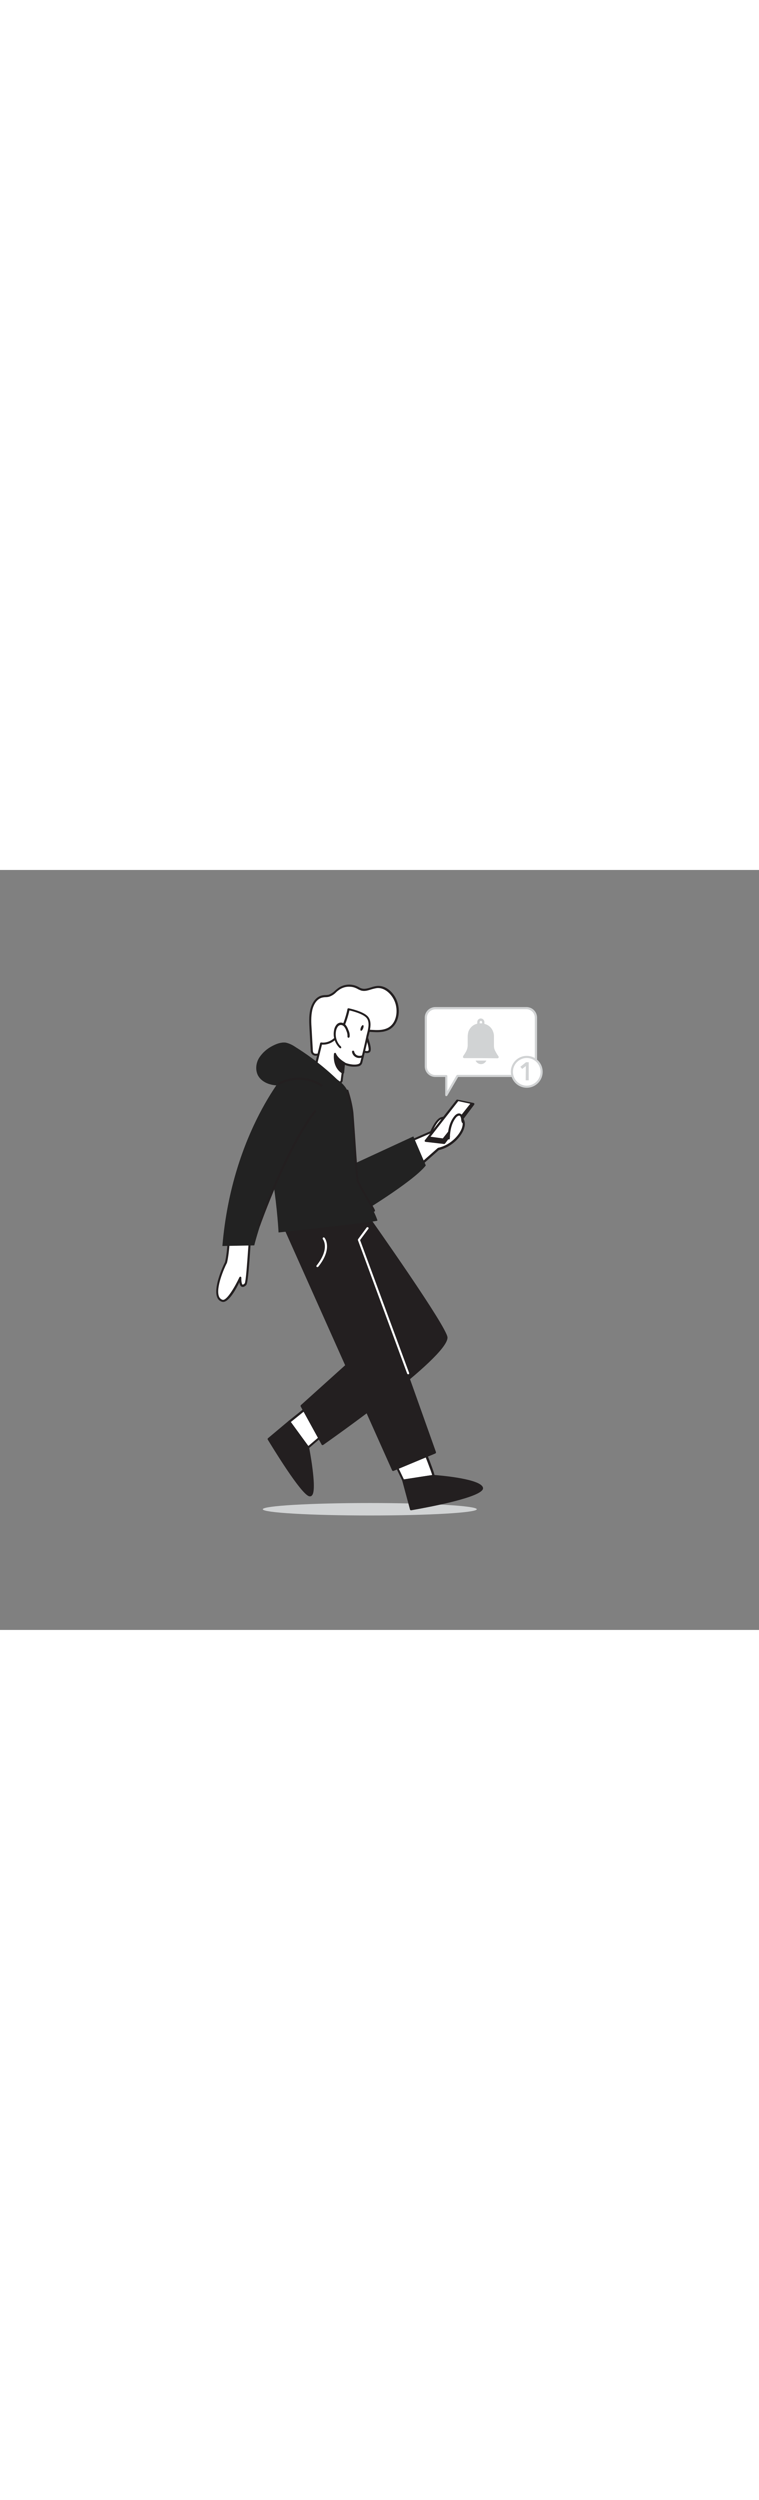 <svg version="1.1" id="Layer_1" xmlns="http://www.w3.org/2000/svg" xmlns:xlink="http://www.w3.org/1999/xlink" x="0px" y="0px" viewBox="0 0 500 500" style="width: 152px;" xml:space="preserve" data-imageid="notification-69" imageName="Notification" class="illustrations_image">
<rect x="0" y="0" width="500" height="500" fill="#808080" stroke="none"/>
<style type="text/css">
	.st0_notification-69{fill:#D1D3D4;}
	.st1_notification-69{fill:#FFFFFF;}
	.st2_notification-69{fill:#231F20;}
	.st3_notification-69{fill:#68E1FD;}
</style>
<ellipse id="Shadow_notification-69" class="st0_notification-69" cx="243.6" cy="420.6" rx="70.5" ry="4.1"/>
<g id="Character_notification-69">
	<path class="st1_notification-69" d="M165,242.4c-0.4,0.5-1.7,28.6-3.1,30.1c-3.9,3.9-3.4-4.2-3.4-4.2s-7.5,16.4-11.9,15.1&#10;&#9;&#9;c-8-2.3,0.3-21.2,2.3-25.1c1.9-7.5,2.2-22.5,2.2-22.5"/>
	<path class="st2_notification-69" d="M147,284.2c-0.2,0-0.4,0-0.7-0.1c-1.5-0.4-2.7-1.5-3.2-2.9c-2.6-6.1,3.3-19.7,5.1-23.1&#10;&#9;&#9;c1.9-7.4,2.1-22.1,2.1-22.2c0-0.4,0.3-0.7,0.7-0.7c0.4,0,0.7,0.3,0.7,0.7c0,0.6-0.3,15.2-2.2,22.7l-0.1,0.1c-1.6,3-7.5,16.4-5.1,22&#10;&#9;&#9;c0.4,1,1.3,1.8,2.3,2.1c2.6,0.8,8-8.2,11.1-14.8c0.1-0.3,0.5-0.5,0.8-0.4c0.3,0.1,0.5,0.4,0.5,0.7c-0.1,1.9,0.2,4.2,0.8,4.5&#10;&#9;&#9;c0.2,0.1,0.7-0.1,1.4-0.8c0.8-1.2,1.7-14.5,2.2-21.6c0.6-8,0.6-8.1,0.8-8.4c0.2-0.3,0.7-0.4,1-0.1c0,0,0,0,0,0&#10;&#9;&#9;c0.2,0.2,0.3,0.5,0.2,0.8c-0.1,0.6-0.4,4.1-0.6,7.8c-1,14.6-1.7,21.6-2.6,22.6c-1.1,1.1-2.1,1.5-3,1.1s-1.4-1.7-1.5-3&#10;&#9;&#9;C155.5,275.9,150.8,284.2,147,284.2z"/>
	<path class="st1_notification-69" d="M267.2,179.6l16.8-7.3c0,0,3.4-8.1,6.7-9.1s12-1.6,12-1.6c2.2,1.6,3.3,4.4,2.6,7.1c-1,4.9-7.5,12.8-16.6,14.8&#10;&#9;&#9;l-16.5,14.6"/>
	<path class="st2_notification-69" d="M272.1,198.8c-0.2,0-0.4-0.1-0.5-0.2c-0.3-0.3-0.2-0.7,0.1-1l16.6-14.6c0.1-0.1,0.2-0.1,0.3-0.2&#10;&#9;&#9;c8.9-1.9,15.1-9.6,16-14.2c0.6-2.3-0.2-4.8-2.1-6.2c-1.4,0.1-8.7,0.7-11.6,1.5c-2.5,0.7-5.4,6.5-6.2,8.7c-0.1,0.2-0.2,0.3-0.4,0.4&#10;&#9;&#9;l-16.8,7.3c-0.3,0.2-0.8,0-0.9-0.3c-0.2-0.3,0-0.8,0.3-0.9c0,0,0.1,0,0.1,0l16.5-7.2c0.7-1.6,3.7-8.2,7-9.2s11.8-1.6,12.2-1.6&#10;&#9;&#9;c0.1,0,0.3,0,0.4,0.1c2.5,1.7,3.7,4.9,2.9,7.8c-1,5.1-7.4,13.1-16.9,15.3l-16.4,14.5C272.4,198.7,272.3,198.8,272.1,198.8z"/>
	<polygon class="st2_notification-69" points="301.3,151.6 280.5,178.2 292.6,179.6 311.9,153.8 &#9;"/>
	<path class="st2_notification-69" d="M292.6,180.3L292.6,180.3l-12.2-1.4c-0.3,0-0.5-0.2-0.6-0.4c-0.1-0.2-0.1-0.5,0.1-0.7l20.8-26.5&#10;&#9;&#9;c0.2-0.2,0.4-0.3,0.7-0.2l10.6,2.2c0.4,0.1,0.6,0.5,0.5,0.8c0,0.1-0.1,0.2-0.1,0.3L293.2,180C293,180.2,292.8,180.3,292.6,180.3z&#10;&#9;&#9; M281.8,177.6l10.5,1.2l18.4-24.6l-9.1-1.9L281.8,177.6z"/>
	<polygon class="st1_notification-69" points="301.9,152.1 283.6,175.5 291.7,176.6 309.8,153.8 &#9;"/>
	<path class="st3_notification-69 targetColor" d="M280.5,194.4l-8.2-19.1l-41.4,19.1l4.1,33C235,227.4,272.2,205.2,280.5,194.4z" style="fill: rgb(34, 34, 34);"/>
	<path class="st1_notification-69" d="M277.5,377c0,0,8.8,21.7,8,21.7s-19.8,3-19.8,3s-8.6-17.8-8.5-18.2S277.5,377,277.5,377z"/>
	<path class="st2_notification-69" d="M265.7,402.4c-0.3,0-0.5-0.2-0.6-0.4c-8.8-18.1-8.6-18.5-8.4-18.9s0.3-0.6,20.6-6.9c0.3-0.1,0.7,0.1,0.9,0.4&#10;&#9;&#9;c8.7,21.4,8.2,22,8,22.4c-0.1,0.2-0.4,0.3-0.6,0.3c-0.8,0-12.2,1.8-19.7,3L265.7,402.4z M258.1,383.9c0.9,2.2,5.1,11.1,8,17.1&#10;&#9;&#9;c3.6-0.6,15.5-2.5,18.6-2.9c-0.7-2.6-4.8-13.2-7.7-20.2C270.4,379.9,260.4,383,258.1,383.9z"/>
	<path class="st2_notification-69" d="M285.5,398.7c0,0,31.2,2.3,32.1,8s-46.8,13.9-46.8,13.9l-5.1-18.9L285.5,398.7z"/>
	<path class="st2_notification-69" d="M270.8,421.3c-0.3,0-0.6-0.2-0.7-0.5l-5.1-18.9c-0.1-0.2,0-0.4,0.1-0.6c0.1-0.2,0.3-0.3,0.5-0.3l19.8-3&#10;&#9;&#9;c0,0,0.1,0,0.1,0c5.3,0.4,31.9,2.7,32.7,8.6S282.2,419.3,270.8,421.3L270.8,421.3z M266.6,402.3l4.8,17.5c22.4-3.9,46-9.9,45.5-13&#10;&#9;&#9;c-0.3-2-9.1-5.8-31.4-7.4L266.6,402.3z"/>
	<polygon class="st1_notification-69" points="212,372.3 203,380 190.6,363.1 203.7,352.5 &#9;"/>
	<path class="st2_notification-69" d="M203,380.7L203,380.7c-0.3,0-0.5-0.1-0.6-0.3l-12.4-16.9c-0.2-0.3-0.2-0.7,0.1-1c0,0,0,0,0,0l13.1-10.5&#10;&#9;&#9;c0.2-0.1,0.4-0.2,0.6-0.1c0.2,0.1,0.4,0.2,0.5,0.4l8.3,19.7c0.1,0.3,0,0.6-0.2,0.8l-9,7.7C203.4,380.6,203.2,380.7,203,380.7z&#10;&#9;&#9; M191.6,363.2l11.5,15.8l8.1-6.9l-7.8-18.4L191.6,363.2z"/>
	<path class="st2_notification-69" d="M203,380c0,0,6.3,32.5,0.9,31.4s-26.9-37-26.9-37l13.6-11.4L203,380z"/>
	<path class="st2_notification-69" d="M204.2,412.1c-0.1,0-0.3,0-0.4,0c-5.5-1.1-25.1-33.6-27.4-37.3c-0.2-0.3-0.1-0.7,0.1-0.9l13.6-11.4&#10;&#9;&#9;c0.1-0.1,0.3-0.2,0.5-0.2c0.2,0,0.4,0.1,0.5,0.3l12.4,16.9c0.1,0.1,0.1,0.2,0.1,0.3c0,0.1,1.4,7,2.3,14.4&#10;&#9;&#9;c1.9,15.1,0.1,16.8-0.5,17.4C205.1,412,204.7,412.1,204.2,412.1z M178,374.6c8.6,14.3,22.5,35.4,26.1,36.1c0.1,0,0.3,0,0.4-0.1&#10;&#9;&#9;c2.3-2.2-0.1-19.7-2.1-30.3l-11.8-16.2L178,374.6z"/>
	<path class="st2_notification-69" d="M240.2,225c0,0,53.8,75.8,53.9,82.6c0.2,13.2-81.6,70.1-81.6,70.1l-13.8-25.1l50.2-45.2l-47.1-85.7L240.2,225z&#10;&#9;&#9;"/>
	<path class="st2_notification-69" d="M212.5,378.4h-0.2c-0.2,0-0.4-0.2-0.4-0.3L198.1,353c-0.2-0.3-0.1-0.6,0.1-0.9l49.8-44.8L201.1,222&#10;&#9;&#9;c-0.1-0.2-0.1-0.5,0-0.7c0.1-0.2,0.4-0.3,0.6-0.3l38.5,3.3c0.2,0,0.4,0.1,0.5,0.3c5.5,7.8,53.9,76.2,54.1,83&#10;&#9;&#9;c0.2,13.4-78.6,68.3-81.9,70.7C212.8,378.3,212.6,378.4,212.5,378.4z M199.6,352.7l13.2,23.9c3.6-2.5,22-15.5,40.2-29.6&#10;&#9;&#9;c35.3-27.4,40.5-36.5,40.4-39.4c-0.1-5.4-38.5-60.7-53.6-82l-36.8-3.1l46.5,84.6c0.2,0.3,0.1,0.6-0.1,0.9L199.6,352.7z"/>
	<polygon class="st2_notification-69" points="186.7,233.3 258.9,394.7 286.5,383.2 230,224.7 &#9;"/>
	<path class="st2_notification-69" d="M258.9,395.4c-0.3,0-0.5-0.2-0.6-0.4l-72.2-161.4c-0.2-0.3-0.1-0.7,0.3-0.9c0.1,0,0.1-0.1,0.2-0.1l43.3-8.6&#10;&#9;&#9;c0.3-0.1,0.7,0.1,0.8,0.4L287.2,383c0.1,0.4-0.1,0.7-0.4,0.9l-27.6,11.5C259.1,395.4,259,395.4,258.9,395.4z M187.7,233.8l71.6,160&#10;&#9;&#9;l26.4-11l-56.1-157.3L187.7,233.8z"/>
	<path class="st1_notification-69" d="M268.9,331.8c-0.3,0-0.6-0.2-0.7-0.5l-32.4-87.7c-0.1-0.2,0-0.5,0.1-0.7l5.6-7.6c0.2-0.3,0.6-0.4,1-0.2&#10;&#9;&#9;c0.3,0.2,0.4,0.6,0.2,1c0,0,0,0.1-0.1,0.1l-5.4,7.3l32.3,87.4c0.1,0.4,0,0.8-0.4,0.9C269.1,331.8,269,331.8,268.9,331.8z"/>
	<path class="st1_notification-69" d="M208.6,121.5c-1.6,0.1-3-0.5-3.2-2.7l-0.8-14.1c-0.2-4.2-0.5-8.6,0.4-12.7c0.9-4,3.4-8.1,7.5-8.9&#10;&#9;&#9;c1.4-0.3,2.8-0.1,4.1-0.4c2.6-0.7,4.3-3,6.5-4.5c3.5-2.4,8-2.8,11.9-1c1,0.6,2,1,3.1,1.4c3.4,1,6.8-1.4,10.3-1.7&#10;&#9;&#9;c5.3-0.5,10,3.8,12.1,8.7c2.9,6.6,1.6,15.7-4.8,18.9c-5.1,2.5-10.4,1-15.6,1.2c-5.5,0.2-8,4.4-12,7.6c-3.8,3.1-8.3,5.2-13.2,6.1&#10;&#9;&#9;c-1.8,0.3-2.4,1.1-4,1.6C210.1,121.3,209.3,121.4,208.6,121.5z"/>
	<path class="st2_notification-69" d="M208.3,122.2c-1.8,0.2-3.4-1.1-3.6-2.9c0-0.1,0-0.3,0-0.4l-0.8-14.1c-0.2-4.2-0.5-8.6,0.5-12.9&#10;&#9;&#9;c0.9-4,3.5-8.6,8-9.4c0.7-0.1,1.3-0.2,2-0.2c0.7,0,1.4-0.1,2.1-0.2c1.6-0.6,3-1.5,4.2-2.7c0.7-0.6,1.4-1.2,2.1-1.7&#10;&#9;&#9;c3.7-2.6,8.5-3,12.6-1.1c0.3,0.2,0.7,0.3,1,0.5c0.6,0.4,1.3,0.7,2,0.9c1.9,0.5,3.8-0.1,5.9-0.7c1.3-0.5,2.7-0.8,4.1-1&#10;&#9;&#9;c5.8-0.5,10.7,4.2,12.8,9.1c3,6.8,1.7,16.4-5.1,19.8c-3.7,1.8-7.5,1.6-11.2,1.4c-1.6-0.1-3.1-0.2-4.7-0.1c-3.8,0.2-6,2.3-8.6,4.7&#10;&#9;&#9;c-0.9,0.9-1.9,1.8-3,2.7c-3.9,3.2-8.5,5.3-13.5,6.2c-0.7,0.1-1.5,0.4-2.1,0.8c-0.6,0.3-1.1,0.6-1.8,0.8c-0.8,0.3-1.6,0.4-2.5,0.5&#10;&#9;&#9;L208.3,122.2z M229.9,76.8c-2.3,0-4.5,0.7-6.4,2c-0.7,0.5-1.4,1-2,1.6c-1.3,1.4-2.9,2.4-4.7,3c-0.8,0.2-1.6,0.3-2.4,0.3&#10;&#9;&#9;c-0.6,0-1.2,0.1-1.8,0.2c-3.9,0.7-6.1,4.8-6.9,8.4c-0.9,4.1-0.7,8.4-0.4,12.5l0.8,14.1c0.1,1.5,0.8,2.1,2.4,2l0,0&#10;&#9;&#9;c1.3-0.1,2.5-0.5,3.7-1.1c0.8-0.5,1.6-0.8,2.5-1c4.7-0.9,9.1-3,12.8-6c1-0.8,2-1.7,2.9-2.6c2.7-2.5,5.2-4.9,9.5-5.1&#10;&#9;&#9;c1.6-0.1,3.3,0,4.9,0.1c3.7,0.2,7.1,0.4,10.5-1.2c6.1-3,7.3-11.8,4.5-18c-1.9-4.3-6.3-8.7-11.4-8.3c-1.3,0.2-2.6,0.5-3.9,0.9&#10;&#9;&#9;c-2.2,0.7-4.4,1.4-6.7,0.7c-0.8-0.3-1.5-0.6-2.2-1c-0.3-0.2-0.6-0.3-1-0.5C233.1,77.1,231.5,76.8,229.9,76.8z"/>
	<path class="st1_notification-69" d="M241,108.3c0,0,3.8,9.4,2.3,10.9s-5-0.4-5-0.4"/>
	<path class="st2_notification-69" d="M241.6,120.5c-1.3-0.1-2.6-0.5-3.7-1.1c-0.3-0.2-0.5-0.6-0.3-0.9c0,0,0,0,0,0c0.2-0.3,0.6-0.5,0.9-0.3&#10;&#9;&#9;c0.8,0.4,3.3,1.5,4.2,0.6c0.6-0.6-0.5-5.4-2.4-10.2c-0.1-0.4,0-0.8,0.4-0.9c0.4-0.1,0.8,0,0.9,0.4l0,0c1.2,3,3.8,10,2.1,11.7&#10;&#9;&#9;C243.2,120.3,242.4,120.5,241.6,120.5z"/>
	<path class="st1_notification-69" d="M242,97.1c2.9,3.6,0.7,9.4-0.2,13.3c-1.2,5.5-2.5,11-3.9,16.4c-0.9,3.4-10,1.7-11.3,0.3l-1.5,11.7&#10;&#9;&#9;c0,0-3.4,5.9-10,1.1s-7.4-9.9-7.4-9.9l3.9-15.8c0,0,6,1.3,11-5.1s7.1-17.3,7.1-17.3S239.2,93.7,242,97.1z"/>
	<path class="st2_notification-69" d="M220,142.5c-2-0.1-3.8-0.8-5.4-2.1c-6.8-5-7.6-10.1-7.6-10.3c0-0.1,0-0.2,0-0.3l3.9-15.8&#10;&#9;&#9;c0.1-0.4,0.5-0.6,0.8-0.5c0.2,0,5.6,1.1,10.3-4.9c4.8-6.2,6.9-17,6.9-17.1c0-0.2,0.1-0.3,0.3-0.4c0.2-0.1,0.3-0.1,0.5-0.1&#10;&#9;&#9;c0.4,0.1,9.9,2,12.8,5.6l0,0c2.6,3.2,1.4,8,0.5,11.8c-0.2,0.7-0.4,1.4-0.5,2.1c-1.2,5.5-2.5,11-3.9,16.5c-0.4,1.2-1.4,2-2.6,2.2&#10;&#9;&#9;c-3,0.5-6.1,0.2-8.9-1l-1.4,10.7c0,0.1,0,0.2-0.1,0.3c-1,1.6-2.6,2.8-4.4,3.2C220.8,142.5,220.4,142.5,220,142.5z M208.4,130&#10;&#9;&#9;c0.2,0.8,1.4,5.1,7.1,9.3c2,1.5,3.8,2,5.5,1.7c1.4-0.4,2.6-1.2,3.4-2.4l1.5-11.6c0-0.4,0.4-0.6,0.8-0.6c0.2,0,0.3,0.1,0.4,0.2&#10;&#9;&#9;c0.8,0.7,5.7,2,8.6,1.2c0.9-0.2,1.4-0.7,1.6-1.2c1.4-5.4,2.7-10.9,3.9-16.4c0.1-0.7,0.3-1.4,0.5-2.2c0.9-3.5,2-7.9-0.2-10.6&#10;&#9;&#9;s-9.1-4.5-11.3-5c-0.6,2.6-2.7,11.4-7.1,17s-9.2,5.6-11,5.5L208.4,130z"/>
	<path class="st1_notification-69" d="M238.7,122.7c0,0-4.8,1.8-6.2-3.1"/>
	<path class="st2_notification-69" d="M236.8,123.7c-2.4,0.1-4.5-1.6-4.9-3.9c-0.1-0.4,0.1-0.8,0.5-0.9c0.4-0.1,0.8,0.1,0.9,0.5&#10;&#9;&#9;c0.2,1.1,0.9,2,1.8,2.5c1.1,0.5,2.3,0.5,3.4,0.1c0.4-0.2,0.8,0,0.9,0.3c0.2,0.4,0,0.8-0.3,0.9c0,0-0.1,0-0.1,0&#10;&#9;&#9;C238.2,123.6,237.5,123.7,236.8,123.7z"/>
	<path class="st1_notification-69" d="M229.7,109.7c0.1-1.4-0.1-2.8-0.8-4.1c-0.4-1-0.9-2-1.5-2.9c-0.7-0.9-1.7-1.5-2.8-1.5c-1,0-1.9,0.5-2.5,1.3&#10;&#9;&#9;c-0.6,0.8-1,1.6-1.2,2.6c-1.1,4.2,0.2,8.6,3.3,11.6l-0.2-0.4"/>
	<path class="st2_notification-69" d="M224.2,117.3c-0.2,0-0.4-0.1-0.5-0.2c-3.3-3.2-4.6-7.9-3.5-12.3c0.2-1,0.7-2,1.4-2.9c0.7-0.9,1.8-1.5,3-1.5&#10;&#9;&#9;c1.3,0.1,2.5,0.7,3.3,1.8c0.7,0.9,1.2,2,1.6,3.1c0.7,1.4,1,2.9,0.8,4.5c-0.1,0.4-0.4,0.6-0.8,0.6c0,0,0,0,0,0&#10;&#9;&#9;c-0.4-0.1-0.6-0.4-0.6-0.8c0,0,0,0,0,0c0.1-1.3-0.2-2.6-0.7-3.7c-0.3-1-0.8-1.9-1.4-2.7c-0.5-0.7-1.4-1.2-2.2-1.2&#10;&#9;&#9;c-0.8,0-1.5,0.4-2,1c-0.5,0.7-0.9,1.5-1.1,2.3c-0.9,3.7,0,7.5,2.6,10.4c0.2,0,0.3,0.2,0.4,0.3l0.2,0.4c0.2,0.3,0.1,0.7-0.1,0.9&#10;&#9;&#9;C224.5,117.3,224.3,117.3,224.2,117.3z"/>
	<path class="st2_notification-69" d="M226.6,127.1c0,0-4.4-2.4-5.9-6.1c0,0-1.4,8.4,5.3,12.4L226.6,127.1z"/>
	<path class="st2_notification-69" d="M226,134.1c-0.1,0-0.2,0-0.4-0.1c-7-4.1-5.6-13-5.6-13.1c0.1-0.3,0.3-0.5,0.6-0.6c0.3,0,0.6,0.1,0.7,0.4&#10;&#9;&#9;c1.4,3.4,5.6,5.7,5.6,5.7c0.2,0.1,0.4,0.4,0.4,0.7l-0.6,6.3c0,0.2-0.2,0.4-0.4,0.6C226.2,134.1,226.1,134.1,226,134.1z&#10;&#9;&#9; M221.3,123.4c0.1,2.4,0.8,6.3,4.1,8.8l0.5-4.7C224.1,126.4,222.6,125,221.3,123.4z"/>
	<ellipse transform="matrix(0.361 -0.932 0.932 0.361 55.51 288.812)" class="st2_notification-69" cx="238.6" cy="103.9" rx="2" ry="0.8"/>
	<path class="st3_notification-69 targetColor" d="M198.3,131.1c0,0,24.4,1,30.6,14.2s4.2,58.4,7.8,62.2s12.2,22.4,11.9,23.2s-65.1,7.8-65.1,7.8&#10;&#9;&#9;s-0.7-14.8-3.7-34.4S180.3,128.7,198.3,131.1z" style="fill: rgb(34, 34, 34);"/>
	<path class="st1_notification-69" d="M209.1,261.3c-0.2,0-0.3-0.1-0.4-0.1c-0.3-0.2-0.4-0.7-0.1-1c0,0,0,0,0,0c8.8-11.1,4.3-17,4.1-17.3&#10;&#9;&#9;c-0.2-0.3-0.2-0.7,0.1-1s0.7-0.2,1,0.1c0.2,0.3,5.5,7-4.1,19C209.5,261.2,209.3,261.3,209.1,261.3z"/>
	<path class="st3_notification-69 targetColor" d="M190.2,131c0,0-37.3,40.5-43.7,116.4l21-0.4c0,0,9.3-39,35.4-81.8L190.2,131z" style="fill: rgb(34, 34, 34);"/>
	<path class="st2_notification-69" d="M246.4,224.8c0,0-0.1,0-0.1,0c-0.3-0.1-0.5-0.3-0.6-0.6c-0.2-0.7-2.5-4.5-4.4-7.9c-2.8-4.8-5.7-9.8-6.2-11.3&#10;&#9;&#9;c-0.6-1.7-1.5-14-2.5-30c-0.4-7-0.8-13-1.1-15.3c-0.7-4.8-1.8-9.6-3.3-14.2c-0.1-0.4,0-0.8,0.4-0.9s0.8,0,0.9,0.4c0,0,0,0,0,0.1&#10;&#9;&#9;c1.5,4.7,2.7,9.6,3.3,14.5c0.2,2.3,0.6,8.3,1.1,15.3c0.8,11.8,1.8,27.9,2.4,29.6c0.5,1.4,3.5,6.6,6.1,11.1c4.7,8.1,4.7,8.2,4.6,8.7&#10;&#9;&#9;C247,224.6,246.8,224.8,246.4,224.8z"/>
	<path class="st2_notification-69" d="M170.6,234.5c-0.1,0-0.2,0-0.2,0c-0.4-0.1-0.6-0.5-0.4-0.9c0.2-0.5,18.1-51.2,37-75.3c0.2-0.3,0.7-0.4,1-0.1&#10;&#9;&#9;c0,0,0,0,0,0c0.3,0.2,0.4,0.7,0.1,1c0,0,0,0,0,0c-18.7,23.9-36.6,74.4-36.8,74.9C171.2,234.4,170.9,234.5,170.6,234.5z"/>
	<path class="st1_notification-69" d="M295.6,176.6c0.1-5,1-10.3,4.2-14.2c0.8-1,2.1-1.9,3.2-1.4c0.8,0.5,1.3,1.3,1.3,2.2c0,0.9,0.2,1.8,0.5,2.6"/>
	<path class="st2_notification-69" d="M295.6,177.3L295.6,177.3c-0.4,0-0.7-0.3-0.7-0.7c0.1-6.4,1.6-11.2,4.4-14.6c1.3-1.6,2.8-2.2,4.1-1.6&#10;&#9;&#9;c1,0.6,1.7,1.6,1.7,2.8c0,0.2,0.1,0.5,0.1,0.7c0,0.6,0.2,1.2,0.4,1.7c0.2,0.3,0,0.8-0.3,0.9c-0.3,0.2-0.8,0-1-0.3l0,0&#10;&#9;&#9;c-0.3-0.7-0.5-1.4-0.5-2.2c0-0.2,0-0.4-0.1-0.6c-0.1-0.5-0.3-1.4-0.9-1.7s-1.8,0.4-2.4,1.2c-2.6,3.2-3.9,7.7-4.1,13.8&#10;&#9;&#9;C296.3,177,296,177.4,295.6,177.3C295.6,177.3,295.6,177.3,295.6,177.3z"/>
	<path class="st3_notification-69 targetColor" d="M194.5,116.4c-1.9-1.3-4-2.3-6.2-2.8c-3-0.4-6,0.7-8.7,2.1c-3.6,1.8-6.7,4.5-8.9,7.9&#10;&#9;&#9;c-2.1,3.4-2.6,7.9-0.8,11.5c1.8,3.4,5.4,5.4,9.1,6.2s7.6,0.5,11.4,0.2c3.6-0.3,7.3-0.3,10.9-0.1c7.5,0.6,14.6,3,22,4.4&#10;&#9;&#9;c4.6,0.9,2.8-4,1-5.8c-3-3-6.1-5.9-9.3-8.6C208.6,125.9,201.7,120.9,194.5,116.4z" style="fill: rgb(34, 34, 34);"/>
	<path class="st2_notification-69" d="M211.8,142.5c-0.1,0-0.3,0-0.4-0.1c-13.9-9-27.1-1.2-27.3-1.2c-0.3,0.2-0.8,0.1-1-0.2c0,0,0,0,0,0&#10;&#9;&#9;c-0.2-0.3-0.1-0.7,0.2-1c0,0,0,0,0.1,0c0.1-0.1,14.1-8.3,28.8,1.2c0.3,0.2,0.4,0.6,0.2,1c0,0,0,0,0,0&#10;&#9;&#9;C212.3,142.4,212.1,142.5,211.8,142.5z"/>
</g>
<g id="Notification_notification-69">
	<path class="st1_notification-69" d="M346.8,91h-60c-3.5,0-6.3,2.8-6.3,6.3v32c0,3.5,2.8,6.3,6.3,6.3h7.2v12.6l7.3-12.6h45.4c3.5,0,6.3-2.8,6.3-6.3&#10;&#9;&#9;v-32C353,93.8,350.2,91,346.8,91z"/>
	<path class="st0_notification-69" d="M294,148.8h-0.2c-0.3-0.1-0.5-0.4-0.5-0.7v-11.9h-6.5c-3.9,0-7-3.1-7-7v-32c0-3.9,3.1-7,7-7h60&#10;&#9;&#9;c3.9,0,7,3.1,7,7v32c0,3.9-3.1,7-7,7h-45l-7.1,12.2C294.5,148.7,294.3,148.8,294,148.8z M286.8,91.7c-3.1,0-5.6,2.5-5.6,5.6v32&#10;&#9;&#9;c0,3.1,2.5,5.6,5.6,5.6h7.2c0.4,0,0.7,0.3,0.7,0.7c0,0,0,0,0,0v9.9l6-10.3c0.1-0.2,0.4-0.3,0.6-0.4h45.4c3.1,0,5.6-2.5,5.6-5.6v-32&#10;&#9;&#9;c0-3.1-2.5-5.6-5.6-5.6L286.8,91.7z"/>
	<g id="_5xpas6.tif_notification-69">
		<path class="st0_notification-69" d="M316.8,123.8h-11c-0.4,0-0.8-0.3-0.8-0.7c0-0.2,0-0.4,0.1-0.6c0.4-0.7,0.9-1.3,1.3-2c0.8-1.2,1.4-2.6,1.6-4&#10;&#9;&#9;&#9;c0-0.3,0.1-0.6,0.1-0.9v-6c0-1.1,0.2-2.3,0.5-3.3c0.9-2.5,3-4.5,5.6-5.1c0.1,0,0.2-0.1,0.2-0.2c0-0.3,0-0.6,0-0.9&#10;&#9;&#9;&#9;c0-1.3,1-2.4,2.3-2.4c1.2,0,2.2,0.9,2.4,2.1c0,0.4,0,0.8,0,1.3c0,0.1,0,0.2,0.2,0.2c2.4,0.6,4.5,2.4,5.4,4.7&#10;&#9;&#9;&#9;c0.4,1,0.7,2.1,0.7,3.2c0,1.2,0,2.3,0,3.5c0,1,0,2,0,3c0,1.1,0.2,2.1,0.7,3.1c0.6,1.2,1.2,2.3,2,3.4c0.1,0.2,0.2,0.3,0.3,0.5&#10;&#9;&#9;&#9;c0.2,0.3,0.2,0.6,0,0.8c-0.1,0.3-0.4,0.4-0.7,0.4L316.8,123.8z M317.6,100.9v-0.8c0-0.4-0.3-0.8-0.8-0.8c-0.4,0-0.7,0.3-0.8,0.6&#10;&#9;&#9;&#9;c0,0.3,0,0.7,0,1L317.6,100.9z"/>
		<path class="st0_notification-69" d="M320.4,125.4c-0.9,2-3.2,2.9-5.1,2c-0.9-0.4-1.6-1.1-2-2H320.4z"/>
	</g>
	<circle class="st1_notification-69" cx="347" cy="132.8" r="9.8"/>
	<path class="st0_notification-69" d="M347,143.3c-5.8,0-10.5-4.7-10.5-10.5c0-5.8,4.7-10.5,10.5-10.5c5.8,0,10.5,4.7,10.5,10.5c0,0,0,0,0,0&#10;&#9;&#9;C357.5,138.6,352.8,143.3,347,143.3z M347,123.7c-5,0-9.1,4.1-9.1,9.1c0,5,4.1,9.1,9.1,9.1s9.1-4.1,9.1-9.1l0,0&#10;&#9;&#9;C356.1,127.8,352,123.7,347,123.7C347,123.7,347,123.7,347,123.7z"/>
	<path class="st0_notification-69" d="M346.4,129l-2.4,1.9l-1.2-1.4l3.7-3h1.8v11.9h-2L346.4,129z"/>
</g>
</svg>